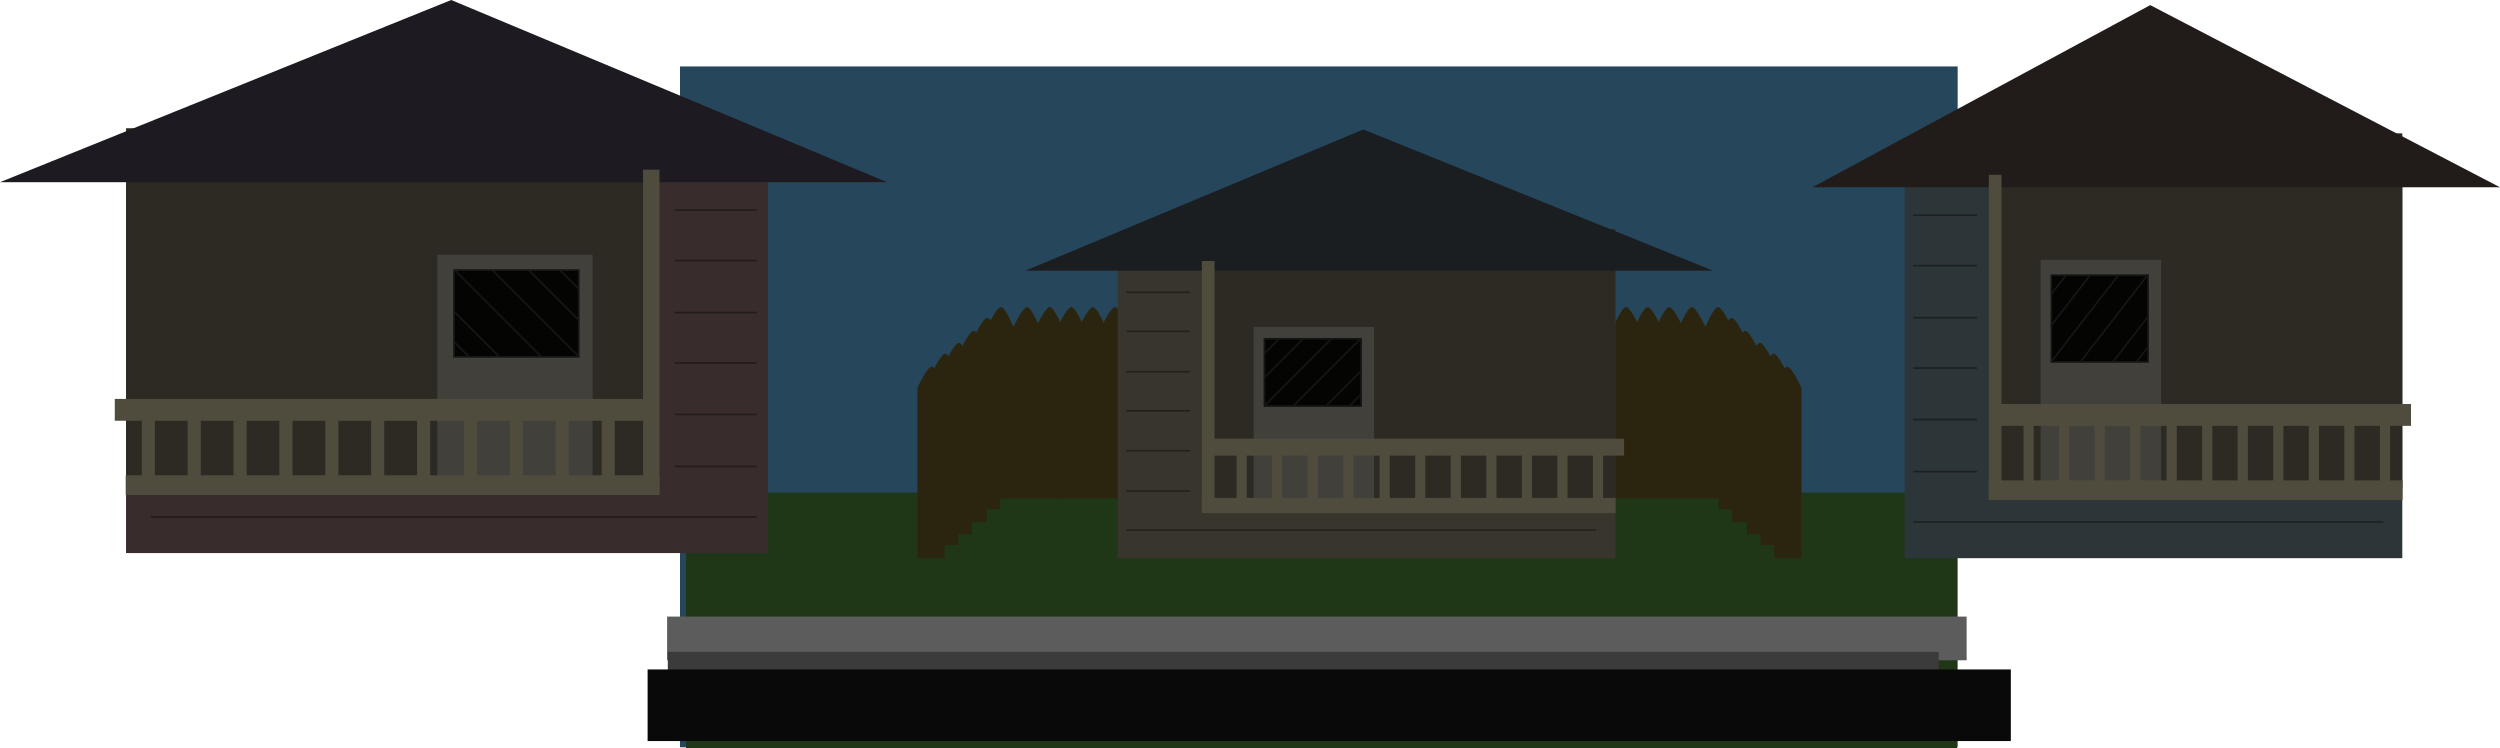 <svg version="1.1" xmlns="http://www.w3.org/2000/svg" xmlns:xlink="http://www.w3.org/1999/xlink" width="1467.66" height="439.195" viewBox="0,0,1467.66,439.195"><g transform="translate(414.237,58.86)"><g stroke-miterlimit="10"><g><path d="M-15.039,379.856v-399.712h750.077v399.712z" fill="#26465b" stroke="#ffffff" stroke-width="0" stroke-linecap="butt"/><path d="M-11.472,380.335v-150.015h746.129v150.015z" fill="#1f3717" stroke="#ffffff" stroke-width="0" stroke-linecap="butt"/><g fill="#2b2510" stroke-opacity="0.502" stroke="#0d0d0d" stroke-width="0" stroke-linecap="butt"><path d="M627.343,268.74v-100c0,0 4.947,-12.333 7.667,-12.333c2.609,0 8.333,12.333 8.333,12.333v100z"/><path d="M619.343,261.073v-100c0,0 4.947,-12.333 7.667,-12.333c2.609,0 8.333,12.333 8.333,12.333v100z"/><path d="M611.343,254.74v-100c0,0 4.947,-12.333 7.667,-12.333c2.609,0 8.333,12.333 8.333,12.333v100z"/><path d="M602.676,247.74v-100c0,0 4.947,-12.333 7.667,-12.333c2.609,0 8.333,12.333 8.333,12.333v100z"/><path d="M594.676,240.073v-100c0,0 4.947,-12.333 7.667,-12.333c2.609,0 8.333,12.333 8.333,12.333v100z"/><path d="M586.676,233.74v-100c0,0 4.947,-12.333 7.667,-12.333c2.609,0 8.333,12.333 8.333,12.333v100z"/><path d="M571.343,233.74v-100c0,0 4.947,-12.333 7.667,-12.333c2.609,0 8.333,12.333 8.333,12.333v100z"/><path d="M558.01,233.74v-100c0,0 4.947,-12.333 7.667,-12.333c2.609,0 8.333,12.333 8.333,12.333v100z"/><path d="M545.343,233.74v-100c0,0 4.947,-12.333 7.667,-12.333c2.609,0 8.333,12.333 8.333,12.333v100z"/><path d="M532.676,233.74v-100c0,0 4.947,-12.333 7.667,-12.333c2.609,0 8.333,12.333 8.333,12.333v100z"/><path d="M519.676,233.74v-100c0,0 4.947,-12.333 7.667,-12.333c2.609,0 8.333,12.333 8.333,12.333v100z"/><path d="M506.343,233.74v-100c0,0 4.947,-12.333 7.667,-12.333c2.609,0 8.333,12.333 8.333,12.333v100z"/><path d="M493.676,233.74v-100c0,0 4.947,-12.333 7.667,-12.333c2.609,0 8.333,12.333 8.333,12.333v100z"/><path d="M480.343,233.74v-100c0,0 4.947,-12.333 7.667,-12.333c2.609,0 8.333,12.333 8.333,12.333v100z"/></g><g fill="#2b2510" stroke-opacity="0.502" stroke="#0d0d0d" stroke-width="0" stroke-linecap="butt"><path d="M124.343,268.74v-100c0,0 5.725,-12.333 8.333,-12.333c2.72,0 7.667,12.333 7.667,12.333v100z"/><path d="M132.343,261.073v-100c0,0 5.725,-12.333 8.333,-12.333c2.72,0 7.667,12.333 7.667,12.333v100z"/><path d="M140.343,254.74v-100c0,0 5.725,-12.333 8.333,-12.333c2.72,0 7.667,12.333 7.667,12.333v100z"/><path d="M149.01,247.74v-100c0,0 5.725,-12.333 8.333,-12.333c2.72,0 7.667,12.333 7.667,12.333v100z"/><path d="M157.01,240.073v-100c0,0 5.725,-12.333 8.333,-12.333c2.72,0 7.667,12.333 7.667,12.333v100z"/><path d="M165.01,233.74v-100c0,0 5.725,-12.333 8.333,-12.333c2.72,0 7.667,12.333 7.667,12.333v100z"/><path d="M180.343,233.74v-100c0,0 5.725,-12.333 8.333,-12.333c2.72,0 7.667,12.333 7.667,12.333v100z"/><path d="M193.676,233.74v-100c0,0 5.725,-12.333 8.333,-12.333c2.72,0 7.667,12.333 7.667,12.333v100z"/><path d="M206.343,233.74v-100c0,0 5.725,-12.333 8.333,-12.333c2.72,0 7.667,12.333 7.667,12.333v100z"/><path d="M219.01,233.74v-100c0,0 5.725,-12.333 8.333,-12.333c2.72,0 7.667,12.333 7.667,12.333v100z"/><path d="M232.01,233.74v-100c0,0 5.725,-12.333 8.333,-12.333c2.72,0 7.667,12.333 7.667,12.333v100z"/><path d="M245.343,233.74v-100c0,0 5.725,-12.333 8.333,-12.333c2.72,0 7.667,12.333 7.667,12.333v100z"/><path d="M258.01,233.74v-100c0,0 5.725,-12.333 8.333,-12.333c2.72,0 7.667,12.333 7.667,12.333v100z"/><path d="M271.343,233.74v-100c0,0 5.725,-12.333 8.333,-12.333c2.72,0 7.667,12.333 7.667,12.333v100z"/></g><path d="M-22.604,328.775v-25.661h762.907v25.661z" fill="#5c5c5c" stroke-opacity="0.502" stroke="#0d0d0d" stroke-width="0" stroke-linecap="butt"/><path d="M-22.189,339.19v-15.398h746.129v15.398z" fill="#3b3b3b" stroke="none" stroke-width="0" stroke-linecap="butt"/><path d="M-34.047,376.186v-42.042h800.3v42.042z" fill="#090909" stroke="none" stroke-width="0" stroke-linecap="butt"/><g><path d="M703.932,268.825v-229.176h292.135v229.176z" fill="#2c3538" stroke="#ffffff" stroke-width="0" stroke-linecap="butt"/><path d="M757.798,227.668v-208.255h238.27v208.255z" fill="#2c2a23" stroke="#ffffff" stroke-width="0" stroke-linecap="butt"/><path d="M783.751,232.839v-139.141h70.688v139.141z" fill="#41403b" stroke="#ffffff" stroke-width="0" stroke-linecap="butt"/><path d="M649.763,51.089l198.33,-106.949l205.33,106.949z" fill="#211c1a" stroke="none" stroke-width="0" stroke-linecap="butt"/><path d="M753.328,233.435v-189.672h7.451v189.672z" fill="#4f4c3e" stroke="#ffffff" stroke-width="0" stroke-linecap="butt"/><path d="M753.328,234.716v-11.534h242.893v11.534z" fill="#4f4c3e" stroke="none" stroke-width="0" stroke-linecap="butt"/><path d="M756.805,191.143v-12.816h244.384v12.816z" fill="#4f4c3e" stroke="none" stroke-width="0" stroke-linecap="butt"/><path d="M773.693,227.027v-43.573h5.961v43.573z" fill="#4f4c3e" stroke="none" stroke-width="0" stroke-linecap="butt"/><path d="M794.588,227.027v-43.573h5.961v43.573z" fill="#4f4c3e" stroke="none" stroke-width="0" stroke-linecap="butt"/><path d="M815.45,227.027v-43.573h5.961v43.573z" fill="#4f4c3e" stroke="none" stroke-width="0" stroke-linecap="butt"/><path d="M836.345,227.027v-43.573h5.961v43.573z" fill="#4f4c3e" stroke="none" stroke-width="0" stroke-linecap="butt"/><path d="M857.67,227.027v-43.573h5.961v43.573z" fill="#4f4c3e" stroke="none" stroke-width="0" stroke-linecap="butt"/><path d="M878.565,227.027v-43.573h5.961v43.573z" fill="#4f4c3e" stroke="none" stroke-width="0" stroke-linecap="butt"/><path d="M899.427,227.027v-43.573h5.961v43.573z" fill="#4f4c3e" stroke="none" stroke-width="0" stroke-linecap="butt"/><path d="M920.322,227.027v-43.573h5.961v43.573z" fill="#4f4c3e" stroke="none" stroke-width="0" stroke-linecap="butt"/><path d="M941.184,227.027v-43.573h5.961v43.573z" fill="#4f4c3e" stroke="none" stroke-width="0" stroke-linecap="butt"/><path d="M962.046,227.027v-43.573h5.961v43.573z" fill="#4f4c3e" stroke="none" stroke-width="0" stroke-linecap="butt"/><path d="M982.941,227.027v-43.573h5.961v43.573z" fill="#4f4c3e" stroke="none" stroke-width="0" stroke-linecap="butt"/><path d="M790.055,153.636v-50.947h56.75v50.947z" fill="#040403" stroke="#161616" stroke-width="1" stroke-linecap="butt"/><path d="M790.207,113.58l8.178,-10.55" fill="none" stroke="#161616" stroke-width="1" stroke-linecap="round"/><path d="M840.274,153.209l6.184,-7.977" fill="none" stroke="#161616" stroke-width="1" stroke-linecap="round"/><path d="M790.207,153.209l38.897,-50.179" fill="none" stroke="#161616" stroke-width="1" stroke-linecap="round"/><path d="M846.458,102.773l-39.296,50.694" fill="none" stroke="#161616" stroke-width="1" stroke-linecap="round"/><path d="M790.007,132.108l22.54,-29.078" fill="none" stroke="#161616" stroke-width="1" stroke-linecap="round"/><path d="M846.458,127.476l-19.947,25.733" fill="none" stroke="#161616" stroke-width="1" stroke-linecap="round"/><path d="M709.38,67.492h36.629" fill="none" stroke-opacity="0.502" stroke="#0d0d0d" stroke-width="1" stroke-linecap="round"/><path d="M709.38,97.087h36.629" fill="none" stroke-opacity="0.502" stroke="#0d0d0d" stroke-width="1" stroke-linecap="round"/><path d="M709.38,127.624h36.629" fill="none" stroke-opacity="0.502" stroke="#0d0d0d" stroke-width="1" stroke-linecap="round"/><path d="M709.38,157.219h36.629" fill="none" stroke-opacity="0.502" stroke="#0d0d0d" stroke-width="1" stroke-linecap="round"/><path d="M709.38,187.435h36.629" fill="none" stroke-opacity="0.502" stroke="#0d0d0d" stroke-width="1" stroke-linecap="round"/><path d="M709.38,217.972h36.629" fill="none" stroke-opacity="0.502" stroke="#0d0d0d" stroke-width="1" stroke-linecap="round"/><path d="M709.38,247.567h275.052" fill="none" stroke-opacity="0.502" stroke="#0d0d0d" stroke-width="1" stroke-linecap="round"/></g><g><path d="M-340.247,265.825v-229.176h376.868v229.176z" fill="#382d2c" stroke="#ffffff" stroke-width="0" stroke-linecap="butt"/><path d="M-340.247,224.668v-208.255h307.379v208.255z" fill="#2c2a23" stroke="#ffffff" stroke-width="0" stroke-linecap="butt"/><path d="M-157.539,229.839v-139.141h91.191v139.141z" fill="#41403b" stroke="#ffffff" stroke-width="0" stroke-linecap="butt"/><path d="M-414.237,48.089l264.885,-106.949l255.855,106.949z" fill="#1e1a21" stroke="none" stroke-width="0" stroke-linecap="butt"/><path d="M-36.713,230.435v-189.672h9.612v189.672z" fill="#4f4c3e" stroke="#ffffff" stroke-width="0" stroke-linecap="butt"/><path d="M-340.444,231.716v-11.534h313.343v11.534z" fill="#4f4c3e" stroke="none" stroke-width="0" stroke-linecap="butt"/><path d="M-346.852,188.143v-12.816h315.266v12.816z" fill="#4f4c3e" stroke="none" stroke-width="0" stroke-linecap="butt"/><path d="M-61.062,224.027v-43.573h7.689v43.573z" fill="#4f4c3e" stroke="none" stroke-width="0" stroke-linecap="butt"/><path d="M-88.018,224.027v-43.573h7.689v43.573z" fill="#4f4c3e" stroke="none" stroke-width="0" stroke-linecap="butt"/><path d="M-114.931,224.027v-43.573h7.689v43.573z" fill="#4f4c3e" stroke="none" stroke-width="0" stroke-linecap="butt"/><path d="M-141.886,224.027v-43.573h7.689v43.573z" fill="#4f4c3e" stroke="none" stroke-width="0" stroke-linecap="butt"/><path d="M-169.397,224.027v-43.573h7.689v43.573z" fill="#4f4c3e" stroke="none" stroke-width="0" stroke-linecap="butt"/><path d="M-196.353,224.027v-43.573h7.689v43.573z" fill="#4f4c3e" stroke="none" stroke-width="0" stroke-linecap="butt"/><path d="M-223.266,224.027v-43.573h7.689v43.573z" fill="#4f4c3e" stroke="none" stroke-width="0" stroke-linecap="butt"/><path d="M-250.221,224.027v-43.573h7.689v43.573z" fill="#4f4c3e" stroke="none" stroke-width="0" stroke-linecap="butt"/><path d="M-277.134,224.027v-43.573h7.689v43.573z" fill="#4f4c3e" stroke="none" stroke-width="0" stroke-linecap="butt"/><path d="M-304.047,224.027v-43.573h7.689v43.573z" fill="#4f4c3e" stroke="none" stroke-width="0" stroke-linecap="butt"/><path d="M-331.002,224.027v-43.573h7.689v43.573z" fill="#4f4c3e" stroke="none" stroke-width="0" stroke-linecap="butt"/><path d="M-147.691,150.636v-50.947h73.21v50.947z" fill="#040403" stroke="#161616" stroke-width="1" stroke-linecap="butt"/><path d="M-74.676,110.58l-10.55,-10.55" fill="none" stroke="#161616" stroke-width="1" stroke-linecap="round"/><path d="M-147.243,142.232l7.977,7.977" fill="none" stroke="#161616" stroke-width="1" stroke-linecap="round"/><path d="M-74.676,150.209l-50.179,-50.179" fill="none" stroke="#161616" stroke-width="1" stroke-linecap="round"/><path d="M-147.243,99.773l50.694,50.694" fill="none" stroke="#161616" stroke-width="1" stroke-linecap="round"/><path d="M-103.497,100.03l29.078,29.078" fill="none" stroke="#161616" stroke-width="1" stroke-linecap="round"/><path d="M-121.51,150.209l-25.733,-25.733" fill="none" stroke="#161616" stroke-width="1" stroke-linecap="round"/><path d="M29.593,64.492h-47.253" fill="none" stroke-opacity="0.502" stroke="#0d0d0d" stroke-width="1" stroke-linecap="round"/><path d="M29.593,94.087h-47.253" fill="none" stroke-opacity="0.502" stroke="#0d0d0d" stroke-width="1" stroke-linecap="round"/><path d="M29.593,124.624h-47.253" fill="none" stroke-opacity="0.502" stroke="#0d0d0d" stroke-width="1" stroke-linecap="round"/><path d="M29.593,154.219h-47.253" fill="none" stroke-opacity="0.502" stroke="#0d0d0d" stroke-width="1" stroke-linecap="round"/><path d="M-17.66,184.435h47.253" fill="none" stroke-opacity="0.502" stroke="#0d0d0d" stroke-width="1" stroke-linecap="round"/><path d="M29.593,214.972h-47.253" fill="none" stroke-opacity="0.502" stroke="#0d0d0d" stroke-width="1" stroke-linecap="round"/><path d="M29.593,244.567h-354.829" fill="none" stroke-opacity="0.502" stroke="#0d0d0d" stroke-width="1" stroke-linecap="round"/></g><g><path d="M241.932,268.825v-177.65h292.135v177.65z" fill="#38362c" stroke="#ffffff" stroke-width="0" stroke-linecap="butt"/><path d="M295.798,236.921v-161.432h238.27v161.432z" fill="#2c2a23" stroke="#ffffff" stroke-width="0" stroke-linecap="butt"/><path d="M321.751,240.93v-107.858h70.688v107.858z" fill="#41403b" stroke="#ffffff" stroke-width="0" stroke-linecap="butt"/><path d="M187.763,100.043l198.33,-82.903l205.33,82.903z" fill="#1a1e21" stroke="none" stroke-width="0" stroke-linecap="butt"/><path d="M291.328,241.392v-147.027h7.451v147.027z" fill="#4f4c3e" stroke="#ffffff" stroke-width="0" stroke-linecap="butt"/><path d="M291.328,242.385v-8.941h242.893v8.941z" fill="#4f4c3e" stroke="none" stroke-width="0" stroke-linecap="butt"/><path d="M294.805,208.609v-9.934h244.384v9.934z" fill="#4f4c3e" stroke="none" stroke-width="0" stroke-linecap="butt"/><path d="M311.693,236.425v-33.777h5.961v33.777z" fill="#4f4c3e" stroke="none" stroke-width="0" stroke-linecap="butt"/><path d="M332.588,236.425v-33.777h5.961v33.777z" fill="#4f4c3e" stroke="none" stroke-width="0" stroke-linecap="butt"/><path d="M353.45,236.425v-33.777h5.961v33.777z" fill="#4f4c3e" stroke="none" stroke-width="0" stroke-linecap="butt"/><path d="M374.345,236.425v-33.777h5.961v33.777z" fill="#4f4c3e" stroke="none" stroke-width="0" stroke-linecap="butt"/><path d="M395.67,236.425v-33.777h5.961v33.777z" fill="#4f4c3e" stroke="none" stroke-width="0" stroke-linecap="butt"/><path d="M416.565,236.425v-33.777h5.961v33.777z" fill="#4f4c3e" stroke="none" stroke-width="0" stroke-linecap="butt"/><path d="M437.427,236.425v-33.777h5.961v33.777z" fill="#4f4c3e" stroke="none" stroke-width="0" stroke-linecap="butt"/><path d="M458.322,236.425v-33.777h5.961v33.777z" fill="#4f4c3e" stroke="none" stroke-width="0" stroke-linecap="butt"/><path d="M479.184,236.425v-33.777h5.961v33.777z" fill="#4f4c3e" stroke="none" stroke-width="0" stroke-linecap="butt"/><path d="M500.046,236.425v-33.777h5.961v33.777z" fill="#4f4c3e" stroke="none" stroke-width="0" stroke-linecap="butt"/><path d="M520.941,236.425v-33.777h5.961v33.777z" fill="#4f4c3e" stroke="none" stroke-width="0" stroke-linecap="butt"/><path d="M328.055,179.534v-39.493h56.75v39.493z" fill="#040403" stroke="#161616" stroke-width="1" stroke-linecap="butt"/><path d="M328.207,148.485l8.178,-8.178" fill="none" stroke="#161616" stroke-width="1" stroke-linecap="round"/><path d="M378.274,179.203l6.184,-6.184" fill="none" stroke="#161616" stroke-width="1" stroke-linecap="round"/><path d="M328.207,179.203l38.897,-38.897" fill="none" stroke="#161616" stroke-width="1" stroke-linecap="round"/><path d="M384.458,140.107l-39.296,39.296" fill="none" stroke="#161616" stroke-width="1" stroke-linecap="round"/><path d="M328.007,162.847l22.54,-22.54" fill="none" stroke="#161616" stroke-width="1" stroke-linecap="round"/><path d="M384.458,159.256l-19.947,19.947" fill="none" stroke="#161616" stroke-width="1" stroke-linecap="round"/><path d="M247.38,112.758h36.629" fill="none" stroke-opacity="0.502" stroke="#0d0d0d" stroke-width="1" stroke-linecap="round"/><path d="M247.38,135.699h36.629" fill="none" stroke-opacity="0.502" stroke="#0d0d0d" stroke-width="1" stroke-linecap="round"/><path d="M247.38,159.371h36.629" fill="none" stroke-opacity="0.502" stroke="#0d0d0d" stroke-width="1" stroke-linecap="round"/><path d="M247.38,182.312h36.629" fill="none" stroke-opacity="0.502" stroke="#0d0d0d" stroke-width="1" stroke-linecap="round"/><path d="M247.38,205.734h36.629" fill="none" stroke-opacity="0.502" stroke="#0d0d0d" stroke-width="1" stroke-linecap="round"/><path d="M247.38,229.406h36.629" fill="none" stroke-opacity="0.502" stroke="#0d0d0d" stroke-width="1" stroke-linecap="round"/><path d="M247.38,252.346h275.052" fill="none" stroke-opacity="0.502" stroke="#0d0d0d" stroke-width="1" stroke-linecap="round"/></g></g></g></g></svg>
